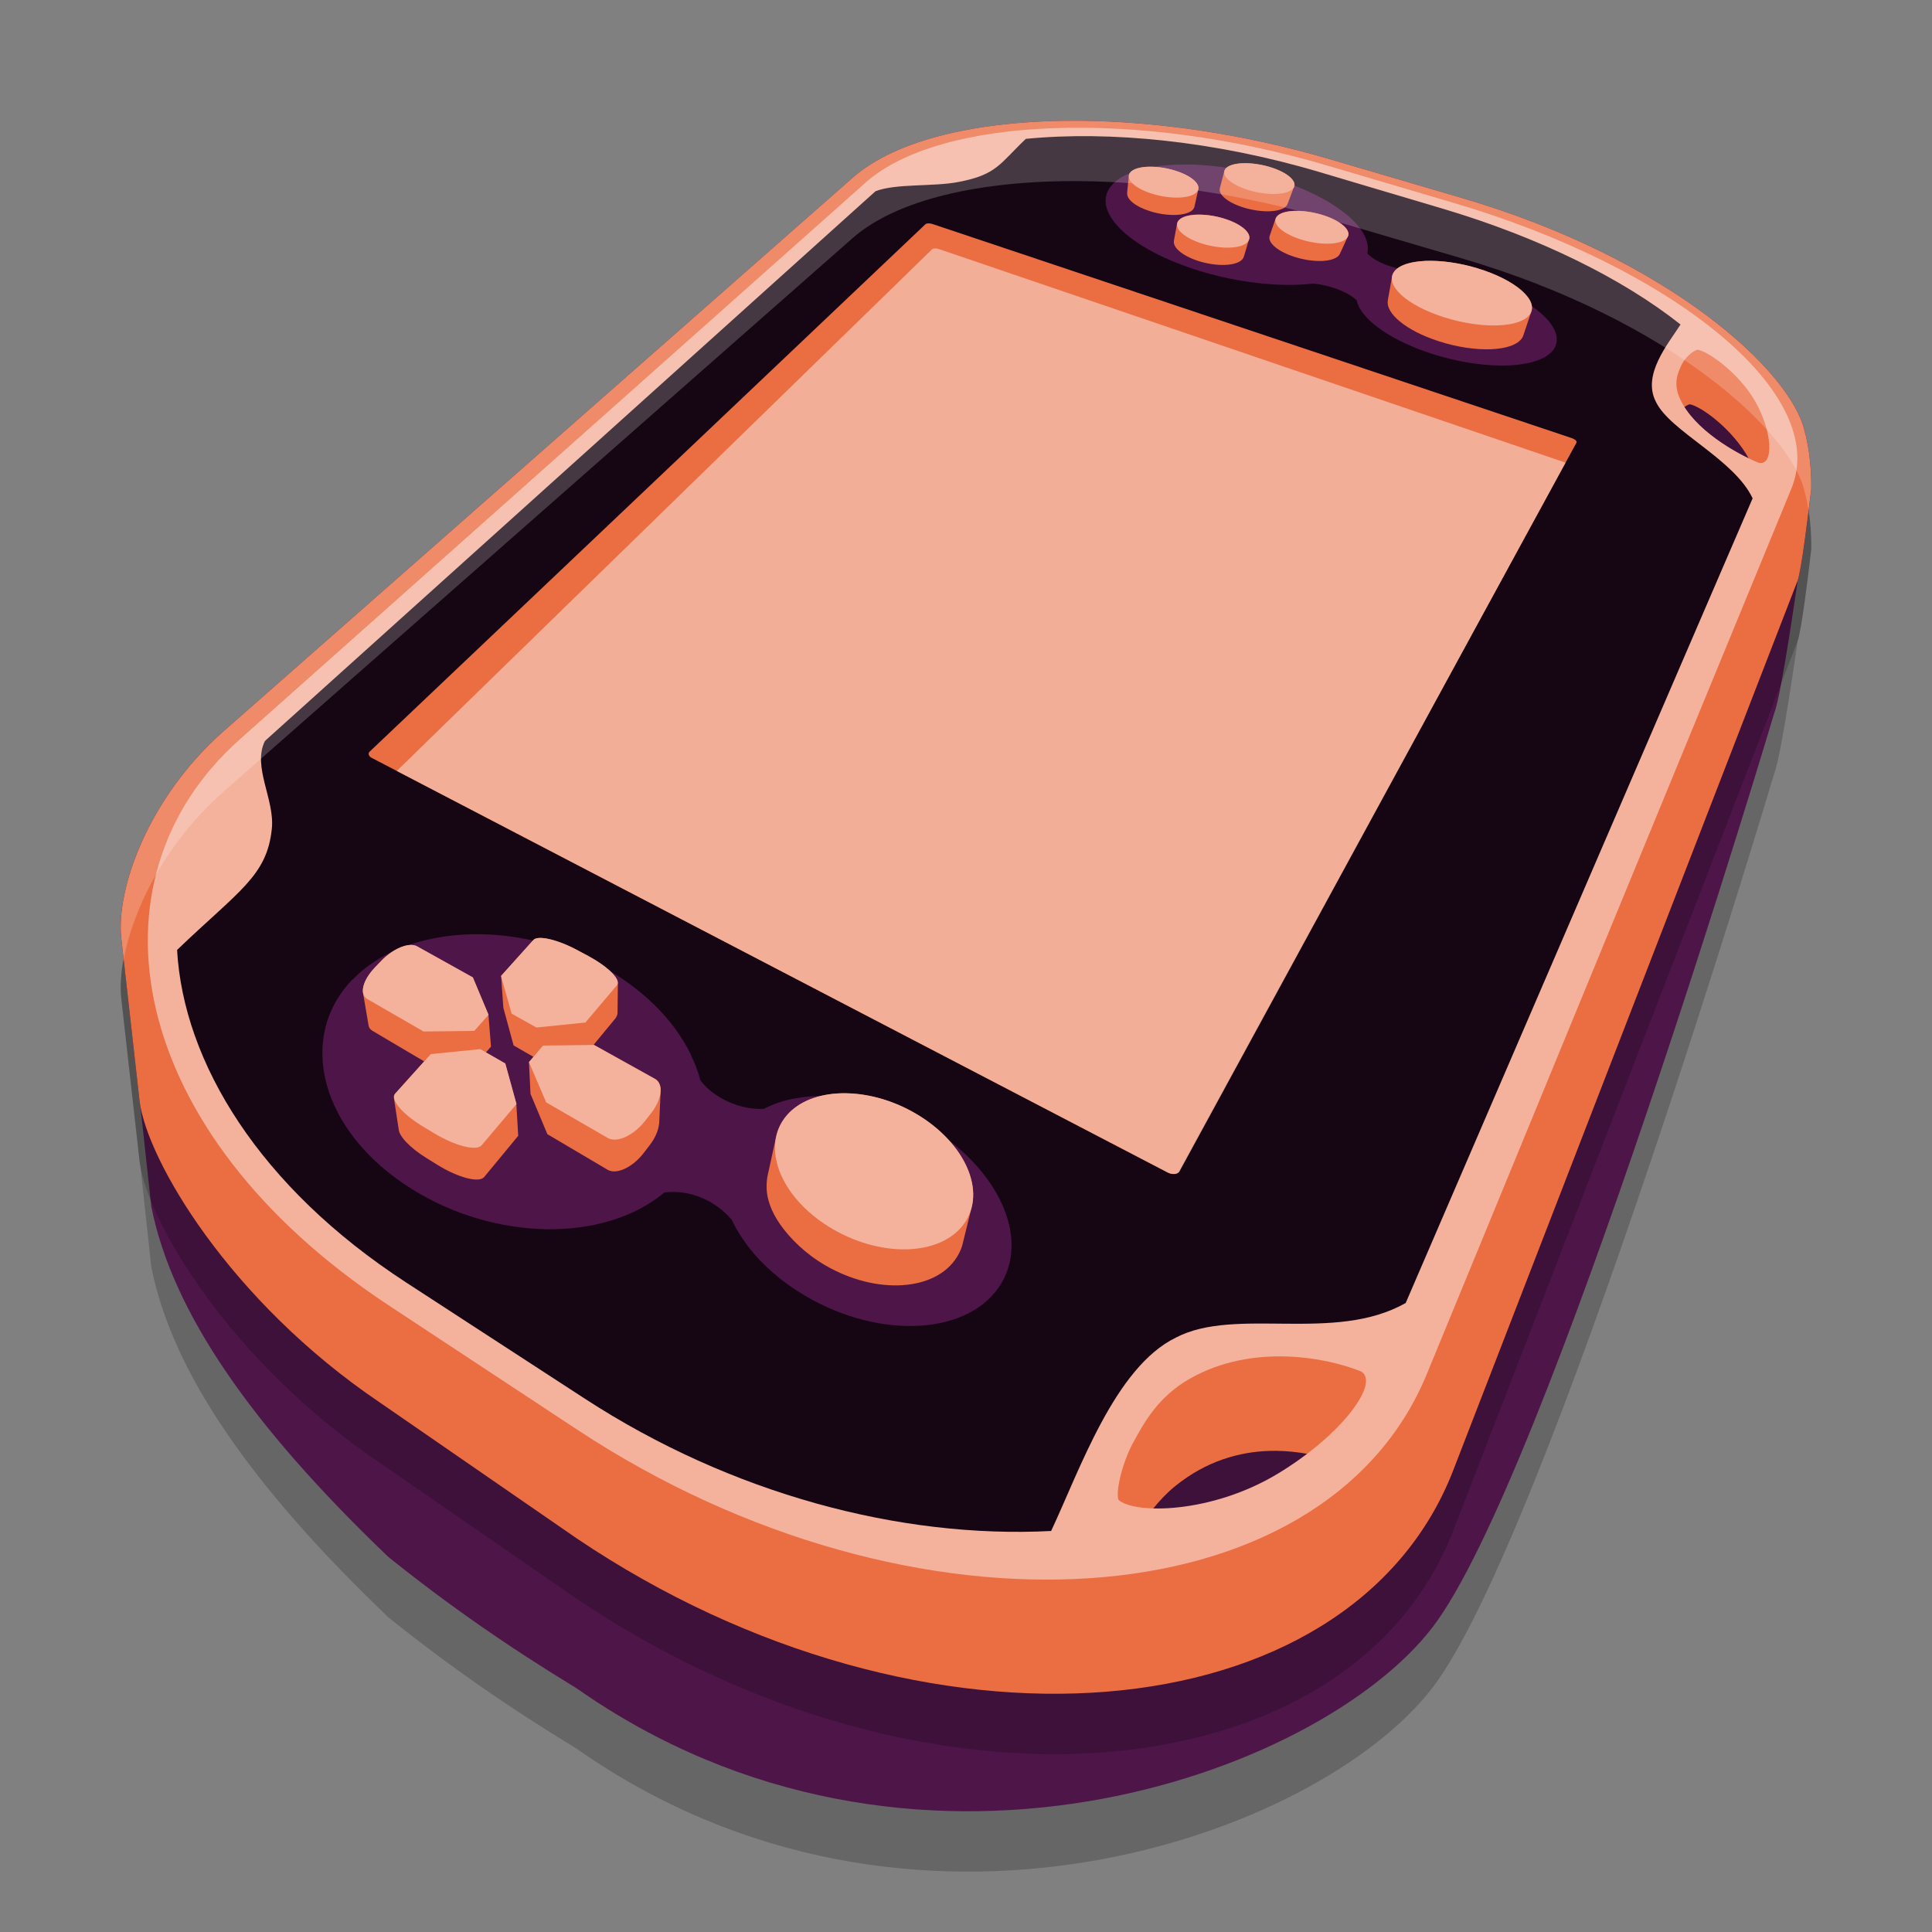 <svg xmlns="http://www.w3.org/2000/svg" width="32" height="32" version="1.1">
 <rect width="100%" height="100%" fill="#808080" stroke="none"/>
 <path style="opacity:0.2" d="m 17.882,3 c -1.65,-0.012 -3.035,0.306 -3.759,0.944 L 3.708,13.107 c -1.262,1.11 -1.793,2.63 -1.698,3.443 l 0.302,2.686 c 0.004,0.029 0.008,0.06 0.014,0.091 l 0.182,1.677 h 0.002 c 0.348,1.719 1.632,3.593 3.919,5.781 0.989,0.795 1.982,1.485 3.119,2.177 5.536,3.888 12.29,1.451 14.179,-1.009 1.889,-2.46 5.663,-15.152 5.663,-15.152 0.117,-0.291 0.384,-2.181 0.384,-2.181 0.062,-0.158 0.18,-1.117 0.226,-1.521 0,0 0.017,-0.512 -0.112,-0.97 C 29.661,7.163 27.686,5.3 24.219,4.281 L 22.025,3.636 C 20.608,3.22 19.165,3.01 17.882,3 Z"/>
 <path style="fill:#4e1549" d="m 17.882,2 c -1.65,-0.012 -3.035,0.306 -3.759,0.944 L 3.708,12.107 c -1.262,1.11 -1.793,2.63 -1.698,3.443 l 0.302,2.686 c 0.004,0.029 0.008,0.06 0.014,0.091 l 0.182,1.677 h 0.002 c 0.348,1.719 1.632,3.593 3.919,5.781 0.989,0.795 1.982,1.485 3.119,2.177 5.536,3.888 12.29,1.451 14.179,-1.009 1.889,-2.46 5.663,-15.152 5.663,-15.152 0.117,-0.291 0.384,-2.181 0.384,-2.181 0.062,-0.158 0.18,-1.117 0.226,-1.521 0,0 0.017,-0.512 -0.112,-0.97 C 29.661,6.163 27.686,4.3 24.219,3.281 l -2.194,-0.645 c -1.417,-0.416 -2.86,-0.626 -4.143,-0.636 z"/>
 <path style="opacity:0.2" d="m 17.882,3 c -1.65,-0.012 -3.035,0.306 -3.759,0.944 L 3.708,13.107 c -1.262,1.11 -1.793,2.63 -1.698,3.443 l 0.302,2.686 c 0.118,0.968 1.485,3.311 3.984,4.997 l 3.257,2.248 C 15.319,30.368 22.352,29.733 24.062,25.374 l 5.711,-14.754 c 0.062,-0.158 0.18,-1.117 0.226,-1.521 0,0 0.017,-0.512 -0.112,-0.97 C 29.661,7.163 27.686,5.3 24.219,4.281 L 22.025,3.636 C 20.608,3.22 19.165,3.01 17.882,3 Z m 10.106,4.696 c 0.196,0.036 0.717,0.422 0.978,0.901 -0.34,-0.164 -0.829,-0.47 -1.072,-0.853 0.032,-0.022 0.068,-0.043 0.094,-0.048 z M 21.138,25.029 c 0.177,0.002 0.371,0.023 0.532,0.053 -0.15,0.114 -0.329,0.242 -0.505,0.348 -0.723,0.434 -1.539,0.584 -2.075,0.568 0.106,-0.132 0.238,-0.274 0.378,-0.387 0.509,-0.411 1.058,-0.567 1.566,-0.581 0.035,-9.8e-4 0.069,-0.001 0.104,-8.4e-4 z"/>
 <path style="fill:#eb6e43" d="m 17.882,2 c -1.65,-0.012 -3.035,0.306 -3.759,0.944 L 3.708,12.107 c -1.262,1.11 -1.793,2.63 -1.698,3.443 l 0.302,2.686 c 0.118,0.968 1.485,3.311 3.984,4.997 l 3.257,2.248 C 15.319,29.368 22.352,28.733 24.062,24.374 L 29.773,9.62 c 0.062,-0.158 0.18,-1.117 0.226,-1.521 0,0 0.017,-0.512 -0.112,-0.97 C 29.661,6.163 27.686,4.3 24.219,3.281 L 22.025,2.636 C 20.608,2.22 19.165,2.01 17.882,2 Z m 10.106,4.696 c 0.196,0.036 0.717,0.422 0.978,0.901 -0.34,-0.164 -0.829,-0.47 -1.072,-0.853 0.032,-0.022 0.068,-0.043 0.094,-0.048 z M 21.138,24.03 c 0.177,0.002 0.371,0.023 0.532,0.053 -0.15,0.114 -0.329,0.242 -0.505,0.348 -0.723,0.434 -1.539,0.584 -2.075,0.568 0.106,-0.132 0.238,-0.274 0.378,-0.387 0.509,-0.411 1.058,-0.567 1.566,-0.581 0.035,-9.8e-4 0.069,-0.001 0.104,-8.4e-4 z"/>
 <path style="fill:#f4b29d" d="m 3.966,12.252 c -2.614,2.326 -1.89,6.493 2.474,9.37 0,0 3.126,2.061 3.126,2.061 5.569,3.67 12.374,3.188 14.065,-0.921 0,0 6.039,-14.667 6.039,-14.667 0.654,-1.588 -1.991,-3.67 -5.576,-4.729 0,0 -2.132,-0.63 -2.132,-0.63 -3.132,-0.925 -6.395,-0.806 -7.627,0.29 0,0 -10.37,9.226 -10.37,9.226 m 14.805,11.641 c 0.169,-0.31 0.401,-0.752 0.936,-1.057 1.05,-0.598 2.292,-0.344 2.841,-0.119 0.309,0.192 -0.326,1.057 -1.393,1.698 -1.098,0.659 -2.369,0.666 -2.63,0.426 -0.047,-0.162 0.074,-0.634 0.245,-0.948 0,0 0,0 0,0 M 27.846,6.054 c 0.053,-0.118 0.189,-0.247 0.273,-0.262 0.205,0.038 0.757,0.446 1.005,0.953 0.257,0.525 0.229,0.983 -5.16e-4,0.918 -0.362,-0.148 -1.069,-0.545 -1.301,-1.065 -0.113,-0.253 -0.03,-0.424 0.024,-0.543 0,0 0,0 0,0"/>
 <path style="fill:#160614" d="m 4.403,12.26 c -0.006,0.005 -0.011,0.01 -0.016,0.015 -0.21,0.428 0.168,0.971 0.115,1.455 -0.081,0.782 -0.549,1.025 -1.569,2.004 0.106,1.866 1.366,3.929 3.794,5.508 0,0 2.962,1.926 2.962,1.926 2.423,1.576 5.223,2.319 7.721,2.19 0.477,-1.016 1.056,-2.711 2.066,-3.203 0.992,-0.519 2.628,0.097 3.807,-0.574 0,0 5.746,-13.327 5.746,-13.327 C 28.721,7.6 27.657,7.143 27.426,6.653 27.197,6.208 27.623,5.704 27.835,5.375 26.881,4.619 25.503,3.934 23.894,3.456 c 0,0 -2.039,-0.606 -2.039,-0.606 -1.732,-0.515 -3.476,-0.687 -4.864,-0.55 -0.435,0.413 -0.478,0.592 -1.115,0.714 -0.412,0.081 -1.037,0.022 -1.374,0.153 -0.006,0.004 -0.009,0.007 -0.013,0.011 0,0 -10.087,9.082 -10.087,9.082"/>
 <path style="fill:#4e1549" d="m 18.43,3.049 c 0.373,-0.39 1.539,-0.434 2.644,-0.101 0.993,0.299 1.666,0.823 1.573,1.249 0.131,0.141 0.409,0.248 0.691,0.283 0.079,-0.001 0.161,0.001 0.246,0.007 0,0 0.098,0.008 0.098,0.008 0.263,0.026 0.54,0.082 0.807,0.165 0.884,0.274 1.457,0.768 1.257,1.107 C 25.54,6.113 24.612,6.153 23.695,5.853 23.181,5.684 22.767,5.437 22.577,5.188 c 0,0 -0.019,-0.025 -0.019,-0.025 C 22.511,5.098 22.483,5.034 22.471,4.973 22.327,4.837 22.03,4.721 21.746,4.697 c -0.106,0.012 -0.219,0.019 -0.338,0.021 0,0 -0.006,9.13e-5 -0.006,9.13e-5 -0.508,0.007 -1.086,-0.085 -1.616,-0.257 -1.153,-0.376 -1.741,-1.009 -1.356,-1.411 0,0 0,1.93e-5 0,1.93e-5 M 5.83,16.232 c -0.919,0.962 -0.524,2.514 0.989,3.461 1.386,0.866 3.185,0.892 4.186,0.058 0.418,-0.055 0.847,0.136 1.114,0.451 0.05,0.106 0.111,0.212 0.181,0.315 0,0 0.084,0.119 0.084,0.119 0.239,0.313 0.563,0.596 0.941,0.82 1.266,0.751 2.754,0.656 3.263,-0.205 0.489,-0.827 -0.139,-2.02 -1.351,-2.672 -0.675,-0.363 -1.437,-0.504 -2.067,-0.386 0,0 -0.063,0.011 -0.063,0.011 -0.166,0.037 -0.319,0.091 -0.455,0.162 -0.385,0.02 -0.822,-0.171 -1.051,-0.471 -0.037,-0.141 -0.09,-0.281 -0.157,-0.419 0,0 0,-0.006 0,-0.006 -0.281,-0.582 -0.811,-1.102 -1.481,-1.467 -1.447,-0.785 -3.254,-0.687 -4.129,0.228 0,0 0,-1.9e-5 0,-1.9e-5"/>
 <path style="fill:#eb6e43" d="m 6.124,12.448 c 0,0 9.204,-8.734 9.204,-8.734 0.018,-0.017 0.069,-0.019 0.113,-0.005 0,0 10.588,3.546 10.588,3.546 0.058,0.02 0.095,0.054 0.083,0.076 0,0 -6.597,12.074 -6.597,12.074 -0.025,0.046 -0.107,0.051 -0.183,0.011 0,0 -13.173,-6.862 -13.173,-6.862 -0.053,-0.027 -0.068,-0.075 -0.035,-0.106 0,0 0,0 0,0"/>
 <path style="fill:#eb6e43" d="m 8.932,15.536 c -0.046,0.002 -0.08,0.013 -0.099,0.035 l -0.533,0.593 -1.036e-4,1.4e-4 1.036e-4,7e-4 0.037,0.526 0.17,0.625 0.329,0.189 -0.075,0.087 1.029e-4,4.3e-4 0.026,0.526 0.279,0.667 0.997,0.589 c 0.147,0.087 0.415,-0.038 0.599,-0.278 l 0.1,-0.13 c 0.093,-0.121 0.144,-0.247 0.154,-0.352 h 0.002 l 0.023,-0.515 -9.1e-4,-2.9e-4 c 0.012,-0.104 -0.017,-0.19 -0.092,-0.231 L 9.84,17.308 v -1.5e-4 l -0.01,1.5e-4 0.364,-0.441 c 0.017,-0.022 0.031,-0.059 0.034,-0.077 l 0.006,-0.512 h -8.4e-4 c 9.1e-4,-0.103 -0.197,-0.286 -0.488,-0.442 L 9.562,15.738 C 9.315,15.605 9.07,15.53 8.932,15.536 Z m -2.11,0.116 c -0.141,-0.007 -0.345,0.094 -0.506,0.262 l -0.109,0.114 c -0.138,0.144 -0.208,0.299 -0.196,0.406 h -1.447e-4 l 1.447e-4,4.3e-4 0.095,0.557 c 0.004,0.023 0.025,0.06 0.063,0.082 l 0.856,0.506 -0.481,0.535 c -0.019,0.02 -0.024,0.047 -0.018,0.079 -2.1e-6,-3e-6 -7e-4,4e-6 -7e-4,0 6.3e-5,-0.003 0.076,0.498 0.076,0.498 h 0.002 c -0.006,0.115 0.18,0.317 0.466,0.493 l 0.184,0.114 c 0.34,0.209 0.683,0.298 0.766,0.197 l 0.564,-0.683 -0.031,-0.526 v -5.69e-4 c 0,0 -1.029e-4,0 -1.029e-4,0 l -0.185,-0.671 -0.319,-0.183 0.084,-0.097 -0.042,-0.527 1.036e-4,-1.5e-4 L 7.832,16.189 6.909,15.675 c -0.025,-0.014 -0.054,-0.021 -0.087,-0.023 z M 20.584,2.703 c -0.13,0.005 -0.235,0.034 -0.282,0.086 -0.015,0.017 -0.023,0.035 -0.025,0.054 l -5.17e-4,-1.074e-4 -0.072,0.274 5.17e-4,3.222e-4 c -0.03,0.103 0.129,0.238 0.393,0.32 0.302,0.093 0.621,0.081 0.711,-0.028 0.01,-0.012 0.016,-0.025 0.019,-0.038 l 0.001,4.295e-4 0.109,-0.291 -4.13e-4,-1.074e-4 C 21.463,2.977 21.294,2.843 21.024,2.763 20.871,2.718 20.715,2.699 20.584,2.704 Z m -1.568,0.058 c -0.131,0.005 -0.237,0.034 -0.288,0.087 -0.018,0.019 -0.028,0.039 -0.03,0.061 l -5.18e-4,-1.074e-4 -0.029,0.285 0.002,7.49e-4 c -0.015,0.101 0.131,0.226 0.376,0.303 0.296,0.094 0.618,0.081 0.714,-0.028 0.008,-0.009 0.012,-0.019 0.016,-0.029 l 0.003,7.49e-4 0.002,-0.008 c 0.002,-0.006 0.003,-0.012 0.004,-0.018 l 0.063,-0.281 -0.001,-3.221e-4 C 19.873,3.031 19.713,2.9 19.452,2.822 19.302,2.777 19.147,2.757 19.016,2.762 Z m 2.421,0.731 c -0.135,0.005 -0.241,0.036 -0.288,0.092 -0.01,0.012 -0.017,0.025 -0.021,0.038 l -8.4e-4,-1.074e-4 -0.1,0.293 h 3.09e-4 c -0.027,0.11 0.142,0.254 0.418,0.341 0.315,0.1 0.645,0.086 0.734,-0.03 0.004,-0.005 0.004,-0.01 0.006,-0.014 l 0.003,5.369e-4 0.136,-0.294 c 9.1e-4,-0.002 0.002,-0.004 0.003,-0.006 l 0.002,-0.003 -4.14e-4,-1.074e-4 C 22.371,3.797 22.188,3.646 21.893,3.557 21.734,3.509 21.571,3.488 21.437,3.493 Z m -1.618,0.062 c -0.135,0.005 -0.244,0.036 -0.295,0.093 -0.015,0.016 -0.023,0.034 -0.027,0.053 l -5.18e-4,-1.074e-4 -0.053,0.288 0.001,3.222e-4 c -0.022,0.109 0.136,0.247 0.399,0.333 0.31,0.1 0.641,0.087 0.737,-0.03 0.011,-0.013 0.017,-0.026 0.021,-0.041 l 0.001,3.221e-4 0.085,-0.287 c 0.001,-0.003 0.002,-0.007 0.003,-0.01 l 9.1e-4,-0.003 -5.18e-4,-1.074e-4 C 20.711,3.84 20.542,3.702 20.272,3.619 20.116,3.571 19.954,3.55 19.819,3.555 Z m 3.892,0.765 c -0.296,-0.003 -0.53,0.058 -0.619,0.18 -0.021,0.029 -0.033,0.059 -0.036,0.092 l -5.16e-4,-1.074e-4 -0.068,0.377 0.001,4.296e-4 c -0.047,0.217 0.295,0.507 0.84,0.683 0.617,0.2 1.242,0.174 1.385,-0.058 0.007,-0.011 0.011,-0.022 0.015,-0.033 l 0.001,3.221e-4 0.003,-0.009 c 4.14e-4,-0.001 6.21e-4,-0.003 0.001,-0.004 L 25.368,5.148 25.367,5.148 C 25.431,4.923 25.051,4.62 24.476,4.445 24.209,4.364 23.941,4.323 23.711,4.32 Z M 14.022,18.108 c -0.442,-0.008 -0.828,0.135 -1.035,0.423 -0.066,0.092 -0.11,0.194 -0.132,0.301 l -4.13e-4,-2.9e-4 -0.127,0.579 c -0.004,0.016 -0.039,0.138 -0.028,0.306 0.009,0.132 0.06,0.331 0.223,0.564 0.164,0.233 0.413,0.482 0.745,0.676 0.85,0.496 1.834,0.43 2.184,-0.139 0.047,-0.076 0.079,-0.158 0.089,-0.2 l 0.153,-0.622 -3.1e-4,-1.5e-4 c 0.132,-0.532 -0.275,-1.197 -0.996,-1.589 -0.354,-0.193 -0.733,-0.291 -1.077,-0.297 z"/>
 <path style="opacity:0.95;fill:#f4b29d" d="m 15.438,4.129 c 0.018,-0.017 0.067,-0.019 0.11,-0.005 l 10.382,3.539 c -2.156,3.958 -4.24,7.784 -6.396,11.742 -0.024,0.045 -0.114,0.056 -0.188,0.017 -4.321,-2.25 -8.453,-4.403 -12.774,-6.653 z"/>
 <path style="fill:#ffffff;opacity:0.2" d="M 17.881 2 C 16.231 1.988 14.848 2.306 14.123 2.943 L 3.709 12.107 C 2.447 13.218 1.917 14.739 2.012 15.551 L 2.049 15.889 C 2.201 15.058 2.737 13.963 3.709 13.107 L 14.123 3.943 C 14.848 3.306 16.231 2.988 17.881 3 C 19.164 3.01 20.608 3.22 22.025 3.637 L 24.219 4.281 C 27.685 5.3 29.661 7.163 29.887 8.129 C 29.917 8.237 29.939 8.349 29.955 8.455 C 29.97 8.335 29.99 8.184 30 8.1 C 30 8.1 30.016 7.586 29.887 7.129 C 29.661 6.163 27.685 4.3 24.219 3.281 L 22.025 2.637 C 20.608 2.22 19.164 2.01 17.881 2 z"/>
 <path style="fill:#f4b29d" d="m 8.299,16.164 c 0,0 0.175,0.625 0.175,0.625 0,0 0.411,0.23 0.411,0.23 0,0 0.811,-0.083 0.811,-0.083 0,0 0.522,-0.617 0.522,-0.617 0.074,-0.088 -0.139,-0.304 -0.473,-0.484 0,0 -0.182,-0.098 -0.182,-0.098 -0.33,-0.177 -0.656,-0.252 -0.73,-0.167 0,0 -0.533,0.593 -0.533,0.593 m -1.166,1.296 c 0,0 0.822,-0.082 0.822,-0.082 0,0 0.414,0.238 0.414,0.238 0,0 0.185,0.671 0.185,0.671 0,0 -0.577,0.683 -0.577,0.683 -0.085,0.101 -0.437,0.012 -0.784,-0.197 0,0 -0.189,-0.114 -0.189,-0.114 -0.342,-0.206 -0.547,-0.449 -0.459,-0.544 0,0 0.589,-0.655 0.589,-0.655 M 9.839,17.308 c 0,0 -0.844,0.01 -0.844,0.01 0,0 -0.234,0.274 -0.234,0.274 0,0 0.286,0.667 0.286,0.667 0,0 1.02,0.589 1.02,0.589 0.15,0.087 0.424,-0.038 0.613,-0.277 0,0 0.102,-0.13 0.102,-0.13 0.185,-0.235 0.213,-0.489 0.065,-0.571 0,0 -1.007,-0.561 -1.007,-0.561 M 7.832,16.189 c 0,0 0.26,0.619 0.26,0.619 0,0 -0.237,0.267 -0.237,0.267 0,0 -0.839,0.01 -0.839,0.01 0,0 -0.934,-0.539 -0.934,-0.539 -0.133,-0.077 -0.076,-0.309 0.125,-0.519 0,0 0.109,-0.114 0.109,-0.114 0.198,-0.206 0.461,-0.312 0.592,-0.239 0,0 0.924,0.515 0.924,0.515 M 19.452,2.822 c 0.302,0.091 0.469,0.252 0.37,0.36 -0.1,0.109 -0.43,0.122 -0.735,0.028 -0.303,-0.093 -0.463,-0.255 -0.36,-0.361 0.102,-0.105 0.425,-0.117 0.725,-0.027 0,0 0,0 0,0 m 2.441,0.735 c 0.321,0.097 0.509,0.268 0.419,0.383 -0.091,0.116 -0.431,0.129 -0.755,0.029 -0.322,-0.099 -0.503,-0.271 -0.408,-0.383 0.094,-0.112 0.426,-0.124 0.744,-0.029 0,0 0,0 0,0 m -0.476,-0.435 c -0.092,0.109 -0.421,0.121 -0.732,0.028 -0.308,-0.093 -0.478,-0.254 -0.382,-0.359 0.095,-0.105 0.417,-0.117 0.722,-0.027 0.307,0.09 0.484,0.251 0.393,0.359 0,0 0,0 0,0 m -0.75,0.882 c -0.099,0.116 -0.44,0.13 -0.759,0.029 -0.316,-0.099 -0.487,-0.272 -0.384,-0.385 0.102,-0.112 0.435,-0.125 0.748,-0.029 0.315,0.097 0.493,0.269 0.395,0.384 0,0 0,0 0,0 m 3.809,0.442 C 25.095,4.633 25.489,4.97 25.345,5.198 25.198,5.43 24.556,5.456 23.922,5.256 23.297,5.059 22.93,4.72 23.091,4.5 c 0.159,-0.216 0.774,-0.241 1.385,-0.055 0,0 0,0 0,0 m -9.377,13.96 c 0.829,0.451 1.243,1.263 0.9,1.817 -0.352,0.57 -1.351,0.632 -2.205,0.136 -0.834,-0.484 -1.184,-1.304 -0.807,-1.828 0.367,-0.511 1.301,-0.566 2.112,-0.125 0,0 0,0 0,0"/>
</svg>
